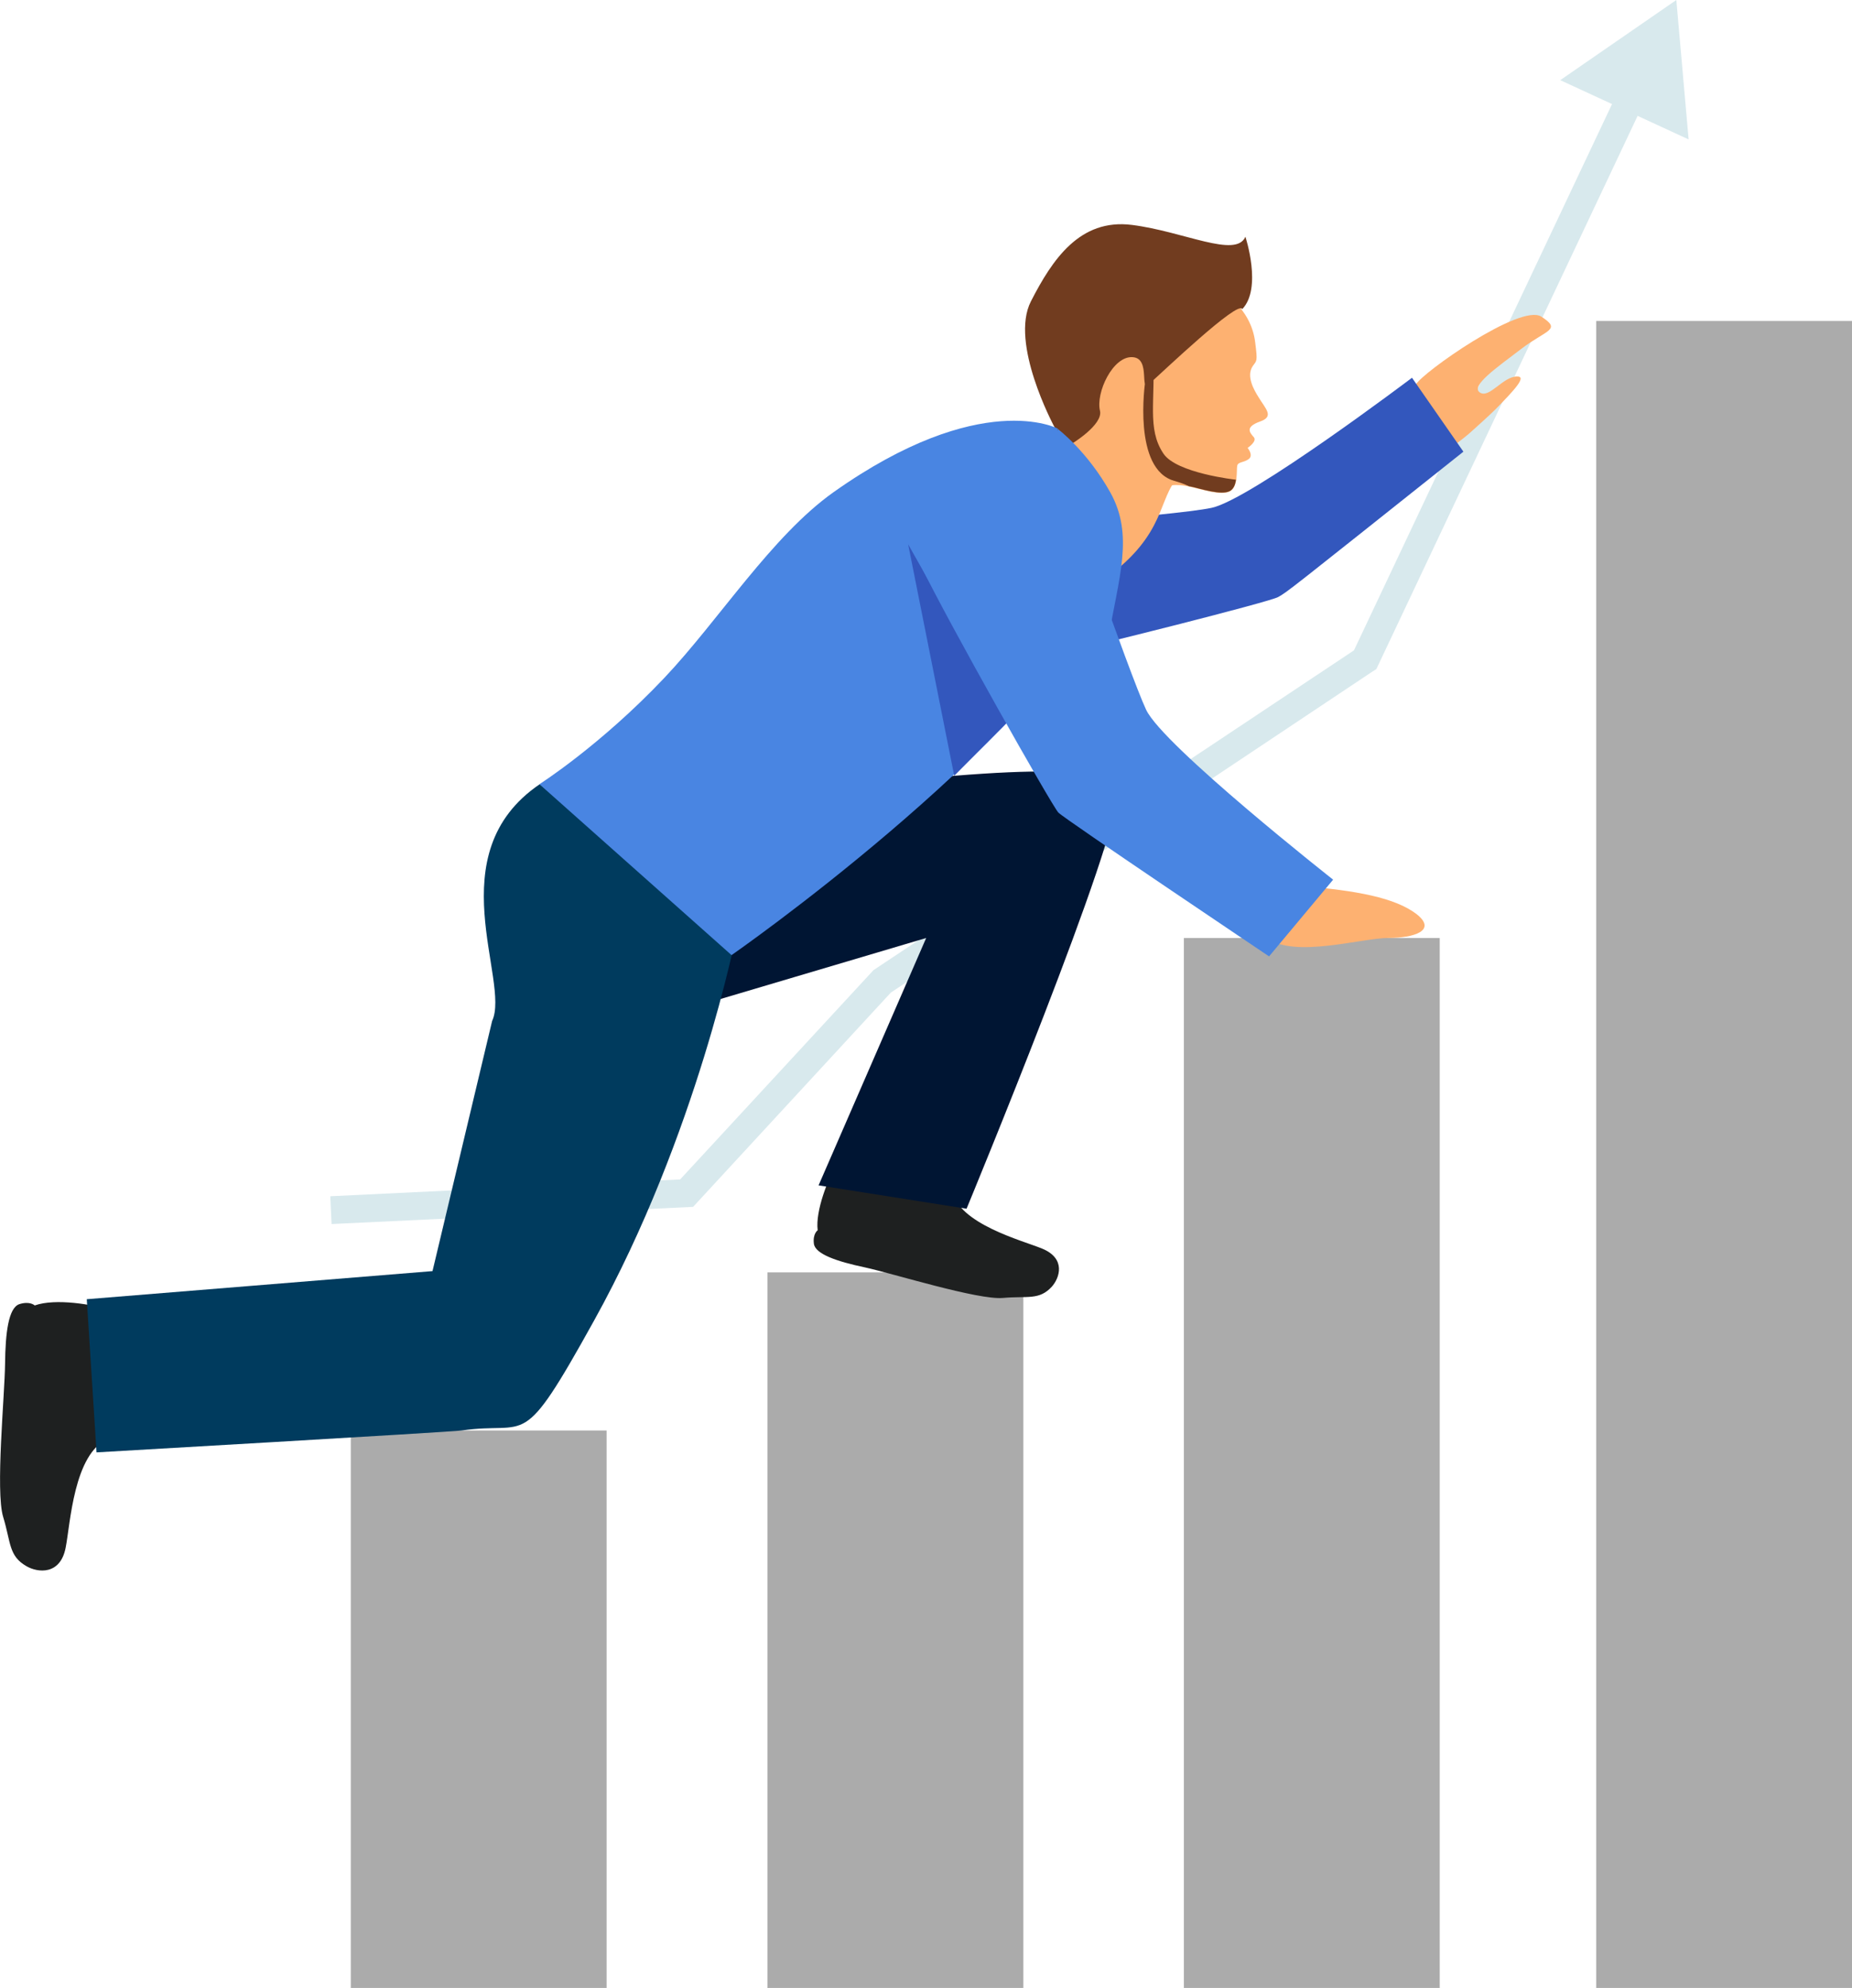 <svg width="41" height="44" viewBox="0 0 41 44" fill="none" xmlns="http://www.w3.org/2000/svg">
<g clip-path="url(#clip0_309_786)">
<path d="M7.34 27.092L7.312 26.477L15.057 26.105L19.338 21.472L29.974 14.395L35.882 1.892L36.448 2.154L30.47 14.809L30.393 14.858L19.722 21.969L15.344 26.712L7.34 27.092Z" fill="#D8E9ED"/>
<path d="M37.383 3.086L37.111 0L34.541 1.774L37.383 3.086Z" fill="#D8E9ED"/>
<path d="M13.429 31.662H7.766V44.007H13.429V31.662Z" fill="#ABABAB"/>
<path d="M22.655 28.162H16.991V44.007H22.655V28.162Z" fill="#ABABAB"/>
<path d="M31.873 20.761H26.209V44H31.873V20.761Z" fill="#ABABAB"/>
<path d="M41.001 7.104H35.337V44.007H41.001V7.104Z" fill="#ABABAB"/>
<path d="M30.616 9.452C30.616 9.452 31.203 8.775 31.343 8.513C31.482 8.251 33.661 6.711 34.122 7.008C34.583 7.305 34.234 7.298 33.682 7.719C33.13 8.14 32.551 8.541 32.76 8.686C32.97 8.831 33.27 8.333 33.584 8.333C33.815 8.326 33.514 8.644 33.109 9.058C32.942 9.224 32.614 9.514 32.523 9.597C31.817 10.191 31.566 10.149 31.335 10.439C31.098 10.729 30.616 9.452 30.616 9.452Z" fill="#FDB171"/>
<path d="M28.06 20.761C28.64 21.216 30.155 20.761 30.728 20.761C31.307 20.761 31.824 20.595 31.356 20.229C30.881 19.87 30.043 19.711 28.793 19.608C27.543 19.511 28.06 20.761 28.06 20.761Z" fill="#FDB171"/>
<path d="M20.721 26.084C20.455 26.27 19.736 26.45 19.394 26.277C19.052 26.105 18.64 25.566 18.493 25.822C18.346 26.07 18.046 26.795 18.102 27.23C18.102 27.23 17.99 27.306 18.018 27.527C18.046 27.755 18.521 27.92 19.149 28.052C19.778 28.19 21.65 28.776 22.201 28.728C22.753 28.68 23.004 28.783 23.284 28.48C23.458 28.286 23.605 27.858 23.074 27.637C22.62 27.451 21.224 27.092 21.07 26.346C21.014 26.042 20.832 26.015 20.721 26.084Z" fill="#1E2020"/>
<path d="M2.605 31.414C2.347 31.172 1.991 30.447 2.095 30.047C2.207 29.646 2.696 29.087 2.389 28.984C2.088 28.88 1.23 28.728 0.769 28.894C0.769 28.894 0.664 28.79 0.426 28.866C0.189 28.949 0.119 29.494 0.112 30.185C0.105 30.882 -0.104 33.002 0.07 33.575C0.245 34.148 0.189 34.438 0.587 34.666C0.838 34.811 1.334 34.866 1.453 34.258C1.558 33.734 1.628 32.173 2.396 31.842C2.717 31.711 2.71 31.511 2.605 31.414Z" fill="#1E2020"/>
<path d="M14.219 22.625L20.504 20.761L18.122 26.236L21.398 26.753C21.398 26.753 24.89 18.317 24.701 17.605C24.631 17.343 24.785 16.874 21.125 17.171C16.817 17.523 14.219 18.206 14.219 18.206L14.233 20.899L14.219 22.625Z" fill="#001533"/>
<path d="M25.979 9.3L24.226 6.876C23.814 7.912 24.038 9.189 24.052 9.41C24.059 9.645 23.835 10.128 23.542 10.653C24.129 10.874 24.708 11.123 25.267 11.406C25.267 10.915 25.442 10.308 26.252 10.639C27.145 11.005 27.208 10.632 27.201 10.335C27.076 10.259 26.985 10.335 27.02 10.142L27.034 10.059L26.545 9.39C26.377 9.507 26.133 9.514 25.979 9.3Z" fill="#FDB171"/>
<path d="M26.07 7.353C26.07 7.353 24.094 7.816 24.052 7.816C23.221 7.746 23.8 9.997 23.745 10.743C24.198 10.915 24.645 11.109 25.078 11.323C25.183 11.192 25.358 11.04 25.637 10.853C25.902 10.681 26.168 10.736 26.363 10.777C26.594 10.826 27.034 10.978 27.229 10.874C27.418 10.771 27.369 10.398 27.39 10.308C27.411 10.218 27.523 10.246 27.641 10.163C27.76 10.08 27.62 9.914 27.62 9.914C27.669 9.88 27.823 9.762 27.76 9.68C27.669 9.576 27.551 9.452 27.9 9.328C28.214 9.217 28.018 9.051 27.865 8.796C27.76 8.63 27.585 8.326 27.732 8.105C27.823 7.974 27.844 8.016 27.788 7.581C27.697 6.787 26.985 6.407 26.873 6.248L26.07 7.353Z" fill="#FDB171"/>
<path d="M22.823 6.669C23.297 5.744 23.905 4.833 25.057 4.978C26.209 5.123 27.362 5.724 27.571 5.24C27.571 5.24 27.948 6.379 27.501 6.842C27.418 6.628 25.728 8.244 25.462 8.478C25.197 8.72 25.497 7.926 25.071 7.905C24.638 7.878 24.254 8.692 24.352 9.093C24.422 9.403 23.723 9.825 23.723 9.825L23.702 10.087L23.325 9.417C23.325 9.41 22.348 7.595 22.823 6.669Z" fill="#713C1F"/>
<path d="M26.328 10.764C26.342 10.764 26.356 10.77 26.363 10.77C26.593 10.819 27.034 10.971 27.229 10.867C27.313 10.819 27.348 10.722 27.362 10.618C27.362 10.618 26.042 10.474 25.756 10.039C25.385 9.486 25.588 8.865 25.525 7.829C25.462 6.794 25.351 8.458 25.351 8.458C25.351 8.458 25.064 10.398 26.007 10.646C26.126 10.681 26.223 10.715 26.328 10.764Z" fill="#713C1F"/>
<path d="M21.105 11.765C21.105 11.765 25.951 11.426 26.824 11.24C27.697 11.053 31.259 8.361 31.259 8.361L32.397 9.997C28.465 13.125 28.514 13.09 28.297 13.214C28.123 13.318 24.289 14.285 22.885 14.602C21.482 14.927 21.105 11.765 21.105 11.765Z" fill="#3357BD"/>
<path d="M26.007 10.653C25.623 11.164 25.756 11.979 24.212 12.98C22.669 13.988 24.31 10.211 24.31 10.211L26.007 10.653Z" fill="#FDB171"/>
<path d="M11.949 17.357C9.68 18.897 11.307 21.713 10.895 22.597L9.575 28.134L1.921 28.756L2.137 32.146C2.137 32.146 9.945 31.697 10.217 31.662C11.733 31.441 11.509 32.194 13.15 29.232C15.441 25.103 16.307 20.643 16.307 20.643L11.949 17.357Z" fill="#003B5E"/>
<path d="M16.195 21.14C16.195 21.14 22.641 16.666 24.778 12.814C24.778 12.814 23.228 10.204 23.416 9.486C23.416 9.486 21.719 8.582 18.451 10.895C17.082 11.868 15.916 13.725 14.708 15.003C13.29 16.501 11.942 17.357 11.942 17.357L16.195 21.14Z" fill="#4985E2"/>
<path d="M23.416 9.493C23.416 9.493 24.065 9.976 24.582 10.902C25.106 11.848 24.77 12.759 24.533 14.153C24.296 15.555 22.319 13.214 22.319 13.214L23.416 9.493Z" fill="#4985E2"/>
<path d="M22.319 15.969L20.105 12.048L21.125 17.171L22.319 15.969Z" fill="#3357BD"/>
<path d="M21.105 11.171C22.068 10.612 23.381 10.246 23.381 10.246C23.381 10.246 25.001 14.913 25.372 15.707C25.742 16.501 29.513 19.47 29.513 19.47L28.095 21.168C28.095 21.168 23.57 18.13 23.43 17.985C23.291 17.84 20.979 13.753 20.364 12.476C20.113 11.958 20.42 11.571 21.105 11.171Z" fill="#4985E2"/>
</g>
<defs>
<clipPath id="clip0_309_786">
<rect width="41" height="44" fill="white"/>
</clipPath>
</defs>
</svg>

